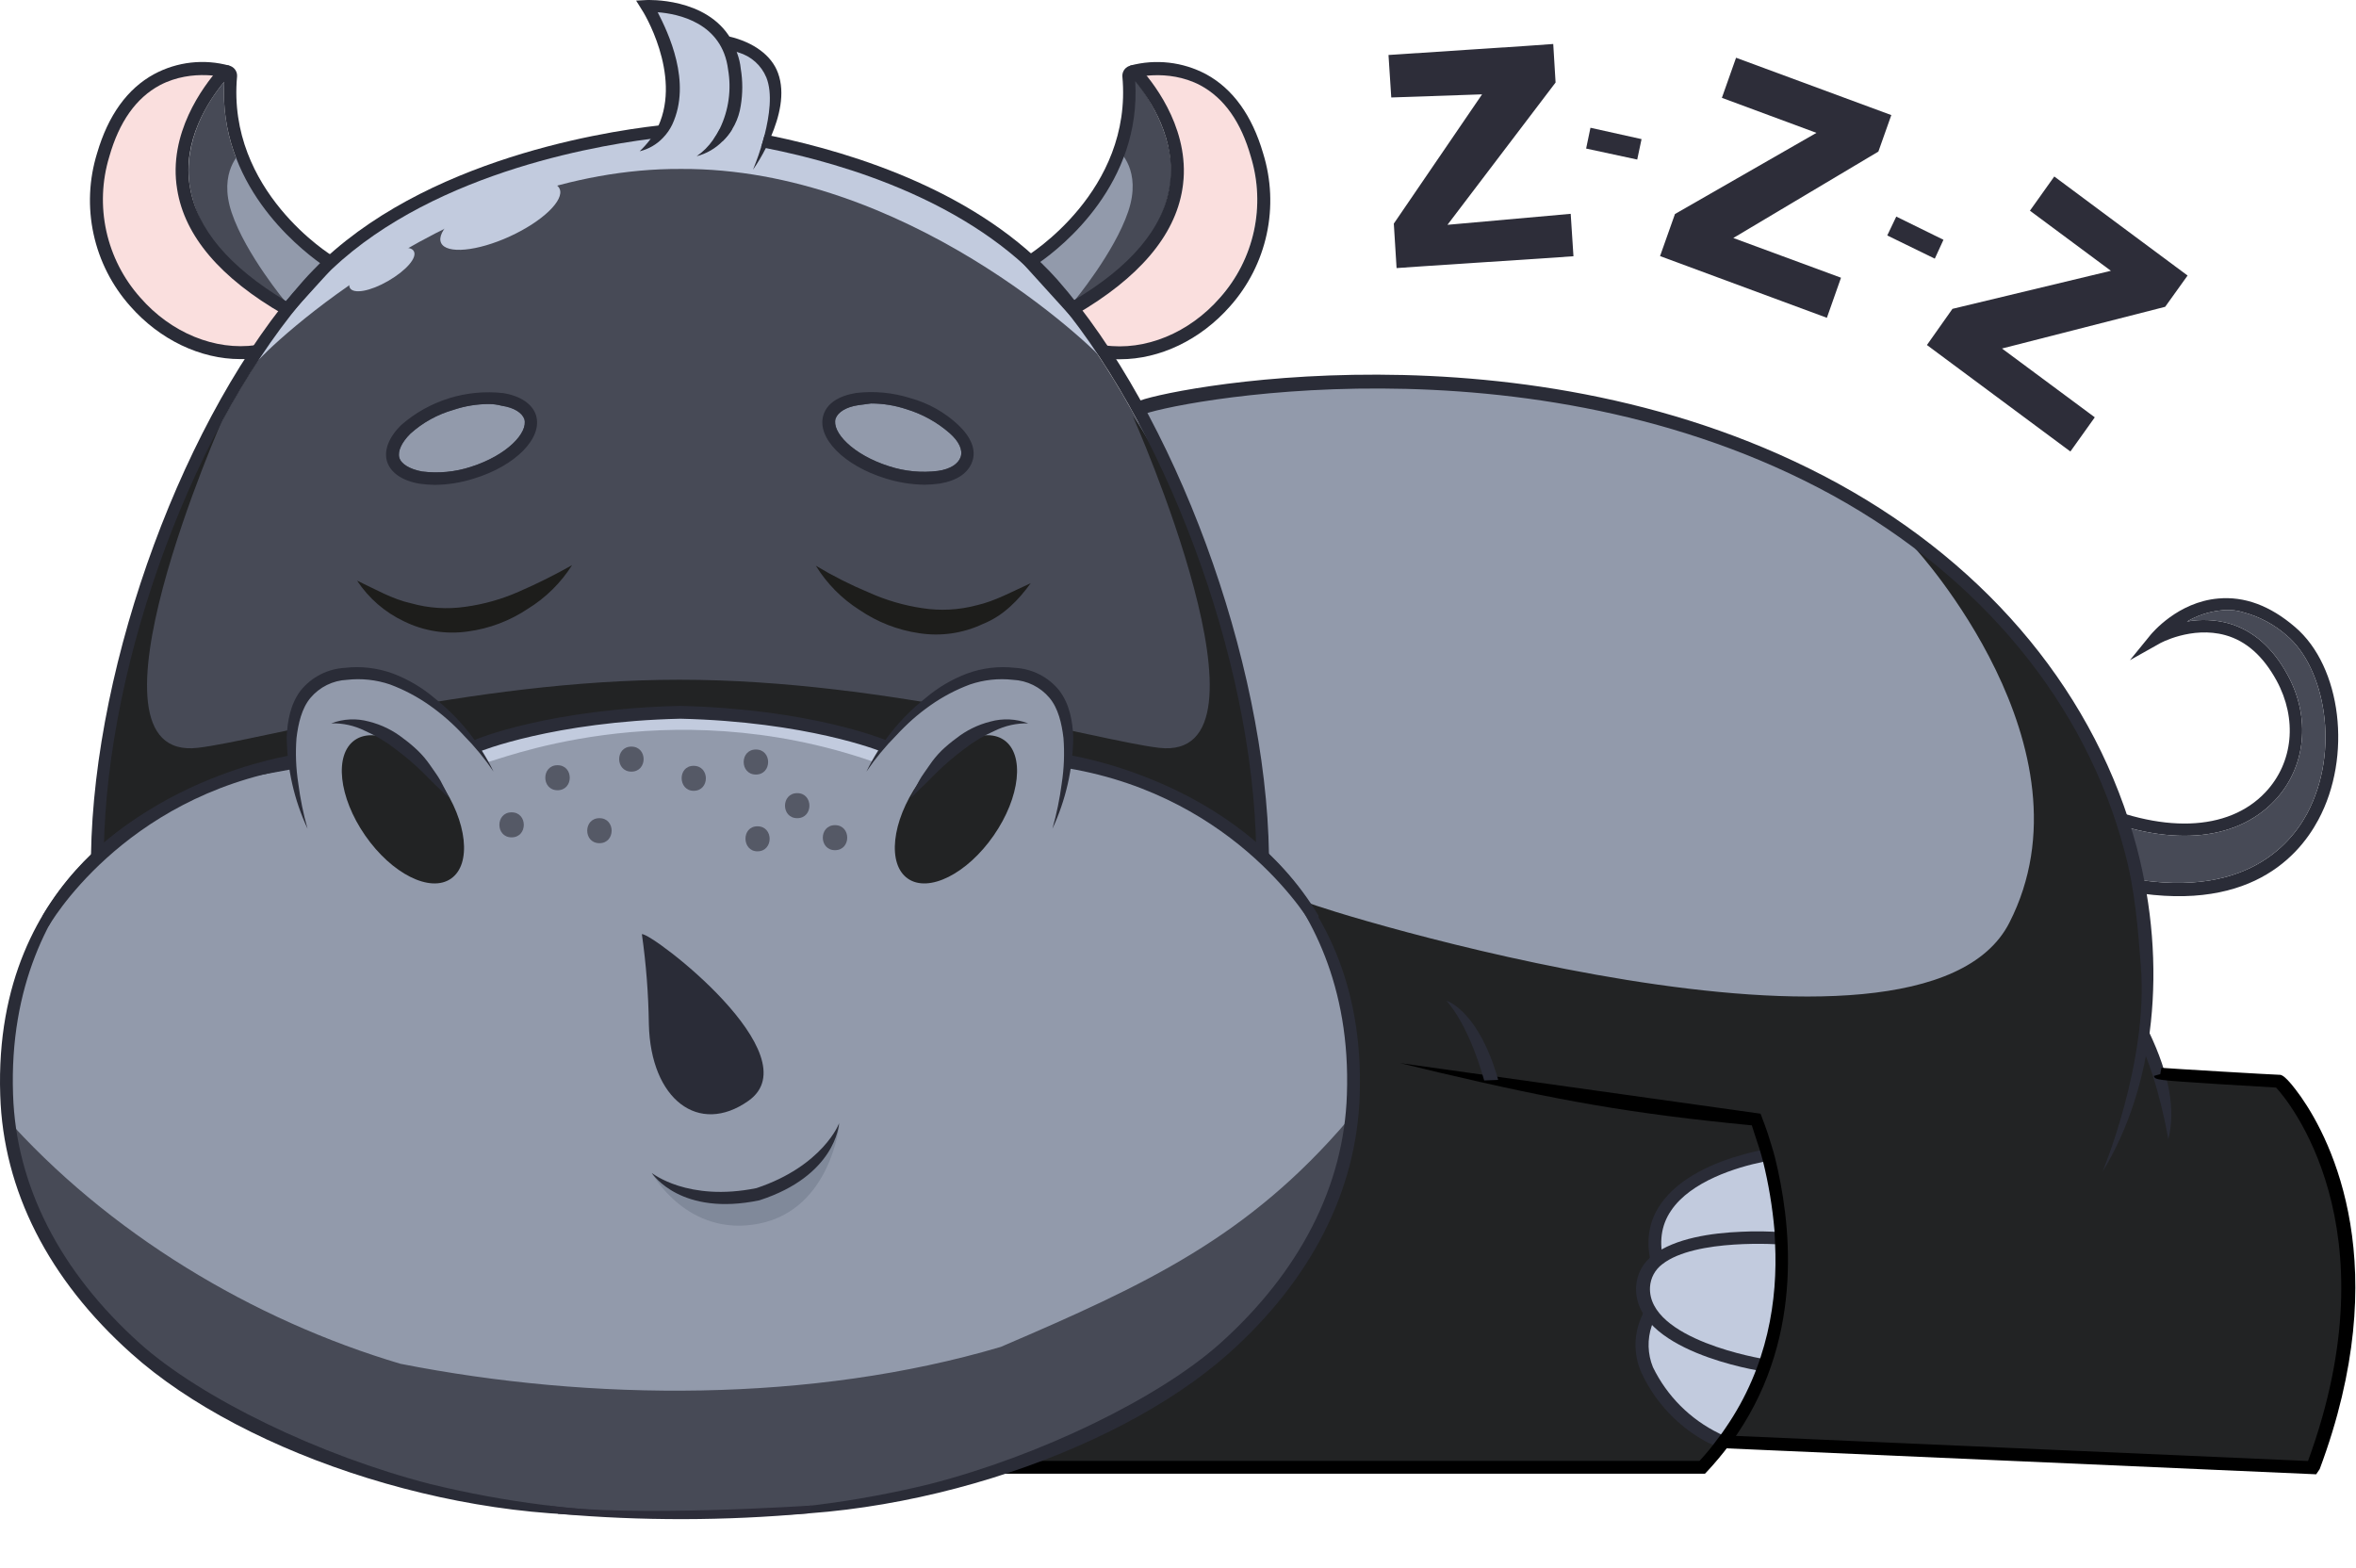 <svg viewBox="0 0 347 231" fill="none" xmlns="http://www.w3.org/2000/svg">
<path d="M307.446 129.767L306.847 129.598L305.48 116.86L306.932 117.544C318.242 122.857 328.185 122.519 333.667 116.691C337.775 112.323 338.381 105.896 335.295 100.237C333.321 96.644 330.841 94.417 327.755 93.557C322.787 92.183 318.073 94.755 317.988 94.839L313.704 97.243L316.775 93.473C316.944 93.296 320.714 88.674 326.711 88.159C330.55 87.814 334.335 89.188 338.02 92.359C344.877 98.187 346.467 111.463 341.445 120.769C338.274 126.681 330.135 135.418 310.264 130.627C309.346 130.276 308.404 129.989 307.446 129.767ZM326.979 89.925C325.255 90.119 323.592 90.674 322.096 91.553C324.137 91.182 326.236 91.272 328.239 91.814C331.832 92.843 334.75 95.408 336.892 99.354C340.401 105.689 339.633 113.06 335.003 117.943C329.175 124.085 319.071 124.8 307.592 119.832L308.444 128.14C328.669 133.883 336.807 125.398 339.802 119.832C344.77 110.487 342.374 98.333 336.807 93.611C334.962 91.984 332.761 90.811 330.381 90.186C329.28 89.849 328.118 89.76 326.979 89.925Z" fill="#2A2C37"/>
<path d="M326.979 89.925C325.255 90.119 323.591 90.674 322.096 91.553C324.137 91.182 326.236 91.272 328.238 91.814C331.832 92.843 334.749 95.408 336.892 99.354C340.401 105.689 339.633 113.06 335.003 117.943C329.175 124.086 319.071 124.8 307.592 119.832L308.444 128.14C328.668 133.883 336.807 125.399 339.802 119.832C344.769 110.488 342.374 98.333 336.807 93.611C334.961 91.984 332.761 90.811 330.381 90.186C329.28 89.849 328.118 89.76 326.979 89.925Z" fill="#474A56"/>
<path d="M168.225 59.512C168.225 59.512 190.753 55.396 204.804 55.995C213.781 56.37 222.733 57.208 231.623 58.506C231.623 58.506 245.076 61.761 247.218 62.345C249.36 62.928 266.413 69.8 267.004 70.146C267.596 70.492 282.015 79.559 282.015 79.559L296.235 92.612L307.207 108.637L311.046 116.261L315.154 131.763L316.275 142.735L315.761 153.7L318.241 158.238L335.808 159.527C335.808 159.527 341.375 166.891 342.918 172.289C344.462 177.686 345.659 189.687 345.659 189.687C345.659 189.687 344.631 209.988 340.515 215.9L254.52 212.476L250.535 215.908H142.004L168.225 59.512Z" fill="#929AAB"/>
<path d="M345.659 189.657C345.659 189.657 344.462 177.663 342.918 172.266C341.375 166.868 335.808 159.497 335.808 159.497L318.241 158.215L315.761 153.669L316.275 142.705L315.154 131.74L311.046 116.23L307.207 108.606L296.22 92.582L283.167 80.673C282.798 80.722 282.426 80.75 282.054 80.757C282.054 80.757 309.127 110.149 295.936 135.933C282.745 161.716 193.21 133.537 192.864 133.023C192.864 133.023 165.622 143.219 153.03 149.984L142.004 215.908H250.535L254.474 212.484L340.469 215.908C344.631 209.958 345.659 189.657 345.659 189.657Z" fill="#222324"/>
<path d="M260.579 170.031C260.579 170.031 247.042 173.463 244.816 177.709C242.589 181.955 243.879 185.073 243.879 185.073C243.879 185.073 241.13 188.075 242.251 190.732C243.372 193.388 242.85 194.072 242.85 194.072C242.85 194.072 240.877 202.379 246.62 207.524C252.363 212.668 253.983 212.491 253.983 212.491C253.983 212.491 258.014 206.495 259.558 202.295C261.101 198.095 262.629 186.278 262.629 186.278L261.861 175.736L260.579 170.031Z" fill="#C2CBDE"/>
<path d="M256.471 181.434C258.498 181.333 260.529 181.362 262.552 181.518L262.383 183.315C262.299 183.315 249.699 182.37 244.815 186.225C244.292 186.62 243.86 187.124 243.55 187.702C243.24 188.279 243.059 188.918 243.019 189.572C242.589 197.366 259.726 200.191 259.911 200.191L259.657 201.996C258.966 201.904 240.462 198.994 240.976 189.488C241.026 188.584 241.275 187.703 241.705 186.906C242.135 186.11 242.736 185.418 243.464 184.881C246.697 182.37 252.186 181.603 256.471 181.434Z" fill="#2A2C37"/>
<path d="M261.438 170.807C261.008 170.891 260.409 170.976 259.641 171.145C255.871 171.913 249.015 173.978 246.105 178.347C244.646 180.489 244.3 183.054 245.076 185.971L243.279 186.486C242.335 183.061 242.765 179.975 244.561 177.402C247.302 173.379 252.7 171.145 256.846 170.031C257.699 169.778 258.559 169.609 259.242 169.433C259.925 169.256 260.616 169.179 261.039 169.095C261.184 169.609 261.284 170.208 261.438 170.807Z" fill="#2A2C37"/>
<path d="M255.012 212.016C254.672 212.549 254.3 213.062 253.899 213.551C253.305 213.351 252.732 213.094 252.187 212.784C251.996 212.678 251.795 212.59 251.588 212.523C247.254 210.244 243.792 206.601 241.737 202.157C241.148 200.815 240.858 199.361 240.887 197.896C240.916 196.431 241.264 194.99 241.906 193.673C241.984 193.429 242.098 193.199 242.244 192.989L243.871 193.757C243.639 194.256 243.439 194.768 243.273 195.293C242.598 197.278 242.661 199.439 243.449 201.381C245.519 205.639 248.958 209.078 253.216 211.148C253.984 211.586 254.498 211.762 255.012 212.016Z" fill="#2A2C37"/>
<path d="M309.657 172.604C309.657 172.604 316.429 156.48 315.316 142.36C314.886 136.793 314.456 131.05 312.913 125.398C307.177 103.639 291.836 85.042 269.915 72.964C225.105 48.394 171.389 59.512 168.133 61.14L167.703 60.794L167.273 59.858L167.527 59.167C170.183 57.631 224.852 46.06 270.767 71.252C293.218 83.591 308.813 102.61 314.725 124.884C319.27 142.198 317.389 160.012 309.657 172.604Z" fill="#2A2C37"/>
<path d="M319.352 167.805C319.352 167.805 317.986 159.413 315.152 153.501L316.527 152.042C319.529 158.323 320.466 163.613 319.352 167.805Z" fill="#2A2C37"/>
<path d="M341.137 217.16L253.913 213.321L253.998 211.432L339.932 215.202C352.616 180.589 336.86 161.908 335.225 160.196L326.656 159.682C317.442 159.083 317.442 159.083 317.227 158.484L319.032 157.969L318.172 158.231L318.341 157.286C319.108 157.371 335.048 158.315 335.739 158.315C335.993 158.315 336.591 158.315 338.903 161.571C343.448 168.082 352.785 186.586 341.651 216.4L341.137 217.16Z" fill="black"/>
<path d="M255.91 211.163C255.565 211.67 255.219 212.185 254.797 212.699C253.733 214.136 252.587 215.51 251.365 216.815L251.111 217.076H147.748V215.187H250.305C251.291 214.135 252.207 213.019 253.046 211.847C253.469 211.332 253.814 210.818 254.16 210.311C260.41 201.228 261.838 191.377 261.439 183.154C261.439 182.555 261.354 181.864 261.354 181.265C261.055 177.798 260.482 174.36 259.642 170.984C259.473 170.3 259.296 169.786 259.127 169.187C258.613 167.559 258.183 166.361 258.014 165.762C240.193 164.043 229.352 162.077 211.868 157.961L206.217 156.595L259.296 164.043L259.465 164.473C259.465 164.557 260.156 166.1 260.924 168.757C261.093 169.271 261.27 169.87 261.439 170.554C263.665 179.629 265.892 196.337 255.91 211.163Z" fill="black"/>
<path d="M218.6 159.151C216.112 150.413 213.033 147.419 213.033 147.419C213.456 147.503 217.917 149.3 220.658 159.067L218.6 159.151Z" fill="#2A2C37"/>
<path d="M37.481 52.487C38.679 50.683 40.045 47.512 41.32 45.884C32.582 40.663 27.499 34.666 26.494 27.978C25.296 20.7 29.457 13.927 31.945 10.756C29.972 10.587 26.716 10.042 23.799 11.578C20.29 13.467 16.55 17.766 15.091 22.911C12.949 30.366 15.176 38.812 20.228 44.556C24.704 49.692 31.653 53.17 37.481 52.487Z" fill="#FADFDE"/>
<path d="M20.511 197.965C25.057 202.081 31.906 206.281 39.622 209.959C39.707 209.959 39.707 209.959 39.707 209.874L39.791 209.959C47.385 213.58 55.302 216.477 63.44 218.612C67.64 219.641 71.748 220.501 75.602 221.1C92.31 223.326 123.759 221.1 125.042 221.015C128.812 220.416 132.835 219.641 136.866 218.612C145.003 216.477 152.921 213.58 160.515 209.959L160.599 209.874C160.61 209.874 160.621 209.876 160.632 209.881C160.642 209.885 160.651 209.891 160.659 209.899C160.667 209.907 160.673 209.916 160.677 209.926C160.682 209.936 160.684 209.947 160.684 209.959C168.362 206.281 175.165 202.081 179.787 197.965C191.611 187.431 198.038 174.747 198.468 161.294C199.497 129.169 174.735 117.69 174.735 117.69C178.49 119.294 181.961 121.492 185.016 124.201C184.332 97.727 172.593 65.509 157.083 45.884L151.263 39.457C140.037 29.007 123.928 24.032 112.787 21.797C112.236 22.898 111.608 23.958 110.906 24.969C110.991 24.715 111.59 23.341 112.104 21.629C112.273 21.114 112.45 20.431 112.618 19.832C113.302 17.083 113.816 13.743 112.879 11.386C112.513 10.503 111.953 9.713 111.241 9.075C110.528 8.437 109.682 7.968 108.764 7.7C109.024 8.419 109.197 9.167 109.278 9.927C109.509 11.778 109.48 13.651 109.194 15.494C109.001 16.74 108.563 17.935 107.904 19.01C107.52 19.634 107.061 20.209 106.537 20.723C105.484 21.8 104.157 22.57 102.698 22.949C103.634 22.301 104.445 21.489 105.094 20.554C105.474 20.006 105.818 19.434 106.123 18.841C107.152 16.868 107.835 14.043 107.32 10.188C106.468 3.278 99.957 1.957 96.955 1.742C98.491 4.737 102.007 12.023 99.097 18.281C98.75 19.005 98.289 19.669 97.731 20.247C96.802 21.223 95.609 21.908 94.298 22.22C94.854 21.69 95.367 21.117 95.834 20.508C86.413 21.705 63.709 25.882 49.059 39.442L42.97 46.122C27.613 65.571 15.981 97.696 15.328 124.17C18.397 121.494 21.846 119.289 25.563 117.629C25.563 117.629 0.717 129.146 1.83 161.241C2.268 174.747 8.671 187.431 20.511 197.965Z" fill="#474A56"/>
<path d="M27.968 27.555C28.997 33.698 33.535 40.147 41.935 45.115C42.787 44.086 43.816 42.205 44.676 41.276C45.536 40.347 46.303 39.564 47.163 38.704C43.647 36.224 32.168 26.971 33.02 12.06C30.709 14.786 26.855 20.698 27.968 27.555Z" fill="#474A56"/>
<path d="M174.136 27.793C173.015 34.396 168.047 40.477 159.31 45.699C160.6 47.326 162.051 50.075 163.248 51.841C169.076 52.609 175.249 48.923 179.703 43.787C182.168 41.007 183.879 37.642 184.674 34.013C185.468 30.383 185.319 26.611 184.241 23.056C182.792 17.937 180.307 14.423 176.785 12.514C174.217 11.24 171.35 10.688 168.493 10.917C170.98 14.134 175.334 20.53 174.136 27.793Z" fill="#FADFDE"/>
<path d="M158.457 44.685C166.849 39.71 171.302 33.629 172.331 27.463C173.445 20.606 169.053 14.026 166.818 11.285C167.678 26.196 156.652 36.201 153.144 38.596C153.996 39.456 154.856 40.309 155.624 41.169C156.484 42.205 157.628 43.664 158.457 44.685Z" fill="#474A56"/>
<path d="M186.561 125.913C186.561 125.913 181.585 82.216 166.843 61.309C166.843 61.309 189.547 112.376 170.682 110.149C161.775 109.12 130.932 100.122 100.089 100.122C69.246 100.122 38.142 109.12 29.143 110.149C10.293 112.376 32.982 61.309 32.982 61.309C18.248 82.132 13.533 125.675 13.533 125.675L186.561 125.913Z" fill="#222324"/>
<path d="M14.261 125.913C17.602 122.588 21.447 119.813 25.656 117.69C25.656 117.69 33.196 115.033 33.449 115.033C33.703 115.033 42.701 111.962 42.701 111.962C42.701 111.962 43.3 103.823 43.469 104.077C43.638 104.33 48.437 100.307 48.437 100.307L54.004 99.193L59.486 100.568L68.484 107.424L70.366 110.25L78.251 107.847L89.561 105.966L106.699 105.536C106.699 105.536 115.268 105.797 117.663 106.733C120.059 107.67 130.255 109.904 130.255 109.904L136.252 103.992C136.252 103.992 142.249 100.053 142.94 99.884C143.631 99.716 150.48 99.454 150.48 99.454C150.48 99.454 154.319 100.913 154.319 101.251C154.319 101.589 157.229 106.219 157.229 106.219L157.405 112.561L167.61 115.202L174.812 117.775C174.812 117.775 180.294 119.917 186.974 127.111C190.939 131.287 194.182 136.092 196.572 141.331C196.572 141.331 199.228 155.044 199.397 155.559C199.566 156.073 197.769 172.604 197.769 172.604C197.769 172.604 191.089 186.916 190.859 187.431C190.629 187.945 176.985 201.904 176.985 201.904L165.759 208.814L157.359 212.5L139.607 218.98C139.607 218.98 123.238 221.89 122.554 222.236C121.871 222.581 112.189 222.919 112.189 222.919L103.62 223.004H96.971L83.856 222.75L66.964 220.524C66.964 220.524 46.663 213.928 46.057 213.836C45.45 213.744 29.933 206.043 29.933 205.697C29.756 205.444 18.193 197.044 18.193 197.044L8.08 184.966C8.08 184.966 -2.531 169.84 0.993 152.641C4.518 135.442 14.261 125.913 14.261 125.913Z" fill="#929AAB"/>
<path d="M147.402 198.394C119.645 206.617 87.174 206.449 58.98 200.882C37.305 194.455 15.89 181.686 0.465 164.211C1.356 171.608 3.936 178.701 8.005 184.942L18.032 196.851L18.37 197.196C19.829 198.225 29.765 205.504 29.765 205.765C29.765 206.026 45.275 213.727 45.889 213.904C46.503 214.081 66.796 220.584 66.796 220.584L83.688 222.811L96.795 223.072H103.483L112.052 222.987C112.052 222.987 121.734 222.557 122.417 222.296C123.1 222.035 139.463 219.041 139.463 219.041L157.199 212.614L165.599 208.936L174.936 203.109C176.307 202.066 177.622 200.951 178.875 199.769C181.362 197.196 185.47 192.996 188.042 190.255C189.071 189.058 190.1 187.768 191.114 186.416C192.741 183.076 197.625 172.596 197.625 172.596C197.625 172.596 198.055 169.002 198.485 165.056C183.812 182.201 168.993 189.142 147.402 198.394Z" fill="#474A56"/>
<path d="M95.995 172.78C95.995 172.78 101.224 182.37 111.843 180.228C122.462 178.086 123.667 165.409 123.667 165.409C123.667 165.409 120.327 174.063 111.674 175.859C103.021 177.656 95.995 172.78 95.995 172.78Z" fill="#80899A"/>
<path d="M164.794 22.242C164.794 22.242 168.226 25.068 166.168 31.157C164.111 37.245 158.198 44.348 158.198 44.348L152.286 38.267C152.255 38.174 164.111 29.698 164.794 22.242Z" fill="#929AAB"/>
<path d="M35.5 22.419C35.5 22.419 32.076 25.244 34.126 31.333C36.176 37.422 42.096 44.524 42.096 44.524L48.008 38.443C48.008 38.382 36.183 29.905 35.5 22.419Z" fill="#929AAB"/>
<path d="M72.009 59.513C70.231 59.515 68.465 59.806 66.78 60.373C64.426 61.043 62.256 62.243 60.438 63.882C59.156 65.164 58.557 66.454 58.81 67.398C59.063 68.343 60.346 69.11 62.15 69.448C64.572 69.757 67.032 69.523 69.352 68.765C74.727 67.053 77.798 63.713 77.23 61.739C76.892 60.795 75.694 60.027 73.89 59.766C73.277 59.599 72.644 59.514 72.009 59.513Z" fill="#929AAB"/>
<path d="M126.409 59.681C124.612 59.942 123.414 60.71 123.069 61.654C122.47 63.62 125.557 66.968 130.954 68.68C133.273 69.435 135.73 69.668 138.149 69.363C139.945 69.11 141.143 68.334 141.489 67.305C141.834 66.277 141.235 65.002 139.861 63.797C138.02 62.189 135.858 60.99 133.519 60.28C131.835 59.719 130.072 59.431 128.298 59.428C127.607 59.512 127.008 59.597 126.409 59.681Z" fill="#929AAB"/>
<path d="M37.567 53.769C37.519 53.816 37.489 53.878 37.482 53.945L37.567 53.769Z" fill="#8091CE"/>
<path d="M163.164 53.769L163.249 53.945C163.249 53.853 163.249 53.853 163.164 53.769Z" fill="#8091CE"/>
<path d="M156.57 43.572L145.521 33.207L122.64 22.841L113.135 20.96C113.135 20.96 114.071 17.359 114.071 17.121V11.301L111.561 7.508L106.762 5.973L104.535 3.485L101.579 1.596L97.041 0.997H95.667L99.099 9.136L97.471 18.902L78.022 22.742L55.142 33.107L44.093 43.473L37.497 53.669C39.639 50.928 67.311 24.715 100.297 24.884C133.313 24.715 160.954 50.928 163.096 53.669L156.57 43.572Z" fill="#C2CBDE"/>
<path d="M72.302 28.746C77.116 26.542 81.647 26.12 82.414 27.794C83.182 29.468 79.896 32.623 75.082 34.827C70.267 37.031 65.73 37.453 64.962 35.772C64.194 34.09 67.48 30.95 72.302 28.746Z" fill="#C2CBDE"/>
<path d="M60.953 37.008C61.468 37.953 59.84 39.834 57.183 41.377C54.527 42.92 52.047 43.35 51.532 42.406C51.018 41.461 52.645 39.58 55.302 38.037C57.959 36.494 60.439 36.041 60.953 37.008Z" fill="#C2CBDE"/>
<path d="M71.916 112.2C72.346 112.461 97.791 101.497 128.635 112.2C128.635 112.2 130.355 109.896 130.093 109.896C129.832 109.896 122.469 107.324 121.701 107.416C120.933 107.509 107.819 105.182 106.875 105.182C105.93 105.182 98.997 104.76 96.763 104.76C94.528 104.76 84.086 106.126 83.832 106.211C83.579 106.295 70.465 110.05 70.465 110.05L71.916 112.2Z" fill="#C2CBDE"/>
<path d="M75.351 123.341C77.747 123.341 77.747 119.655 75.351 119.655C72.956 119.655 72.948 123.341 75.351 123.341Z" fill="#2D2D39" fill-opacity="0.6"/>
<path d="M82.114 116.4C84.517 116.4 84.517 112.715 82.114 112.715C79.711 112.715 79.718 116.4 82.114 116.4Z" fill="#2D2D39" fill-opacity="0.6"/>
<path d="M88.287 124.2C90.683 124.2 90.683 120.515 88.287 120.515C85.891 120.515 85.884 124.2 88.287 124.2Z" fill="#2D2D39" fill-opacity="0.6"/>
<path d="M102.161 116.484C104.564 116.484 104.564 112.806 102.161 112.806C99.757 112.806 99.857 116.484 102.161 116.484Z" fill="#2D2D39" fill-opacity="0.6"/>
<path d="M117.419 120.515C119.814 120.515 119.814 116.829 117.419 116.829C115.023 116.829 115.015 120.515 117.419 120.515Z" fill="#2D2D39" fill-opacity="0.6"/>
<path d="M111.56 125.398C113.956 125.398 113.956 121.713 111.56 121.713C109.165 121.713 109.257 125.398 111.56 125.398Z" fill="#2D2D39" fill-opacity="0.6"/>
<path d="M92.993 113.659C95.396 113.659 95.396 109.974 92.993 109.974C90.59 109.974 90.597 113.659 92.993 113.659Z" fill="#2D2D39" fill-opacity="0.6"/>
<path d="M111.331 114.088C113.734 114.088 113.734 110.402 111.331 110.402C108.928 110.402 108.935 114.088 111.331 114.088Z" fill="#2D2D39" fill-opacity="0.6"/>
<path d="M122.986 125.229C125.382 125.229 125.382 121.544 122.986 121.544C120.591 121.544 120.583 125.229 122.986 125.229Z" fill="#2D2D39" fill-opacity="0.6"/>
<path d="M98.752 18.219C98.405 18.945 97.941 19.609 97.377 20.184C96.863 20.269 96.61 20.353 95.911 20.445C85.799 21.728 60.353 26.442 46.049 42.551C28.911 61.823 15.713 96.951 15.29 125.314L13.401 125.997C13.831 97.296 27.284 60.879 44.675 41.345C60.1 24.039 87.941 19.501 97.109 18.472C97.646 18.33 98.197 18.245 98.752 18.219Z" fill="#2A2C37"/>
<path d="M180.985 199.339C193.155 188.459 199.835 175.345 200.265 161.294C201.378 127.794 174.927 117.69 174.651 117.598C174.651 117.598 199.497 129.115 198.376 161.21C197.954 174.662 191.466 187.315 179.703 197.881C170.681 205.927 153.229 214.419 136.897 218.612C125.946 221.286 114.724 222.697 103.451 222.819C130.693 225.384 164.024 214.504 180.985 199.339Z" fill="#2A2C37"/>
<path d="M19.314 199.339C7.152 188.459 0.464 175.345 0.034 161.294C-1.079 127.794 25.372 117.69 25.656 117.598C25.656 117.598 0.81 129.115 1.923 161.21C2.353 174.662 8.833 187.315 20.596 197.881C29.595 205.935 47.071 214.419 63.44 218.612C74.382 221.284 85.593 222.695 96.856 222.819C69.522 225.384 36.191 214.504 19.314 199.339Z" fill="#2A2C37"/>
<path d="M42.456 46.658L41.772 46.321C32.428 40.946 27.184 34.75 26.094 27.893C24.719 19.67 29.933 12.729 32.175 10.164C32.391 9.913 32.681 9.737 33.004 9.66C33.326 9.582 33.665 9.609 33.971 9.734C34.271 9.858 34.523 10.073 34.693 10.349C34.862 10.625 34.94 10.947 34.916 11.27C33.38 28.162 48.882 37.66 49.051 37.744L49.996 38.343L42.456 46.658ZM33.027 12.045C30.724 14.787 26.777 20.783 27.975 27.555C29.004 33.698 33.718 39.295 42.11 44.347L47.17 38.781C43.73 36.293 32.167 27.025 33.019 12.045H33.027Z" fill="#2A2C37"/>
<path d="M35.376 52.894C29.548 52.894 23.552 50.068 19.183 45.1C16.497 42.083 14.636 38.423 13.78 34.474C12.924 30.526 13.103 26.424 14.3 22.565C15.927 16.998 18.753 13.059 22.7 10.917C26.091 9.091 30.057 8.642 33.771 9.666L33.664 11.516C33.579 11.516 28.435 9.981 23.552 12.545C20.04 14.429 17.555 17.94 16.096 23.079C15.014 26.635 14.864 30.409 15.66 34.039C16.456 37.669 18.172 41.034 20.642 43.811C25.18 49.032 31.691 51.688 37.687 50.836L37.948 52.633C37.108 52.841 36.242 52.929 35.376 52.894Z" fill="#2A2C37"/>
<path d="M109.101 15.562C108.812 17.547 107.879 19.382 106.445 20.784C105.391 21.861 104.064 22.631 102.606 23.01C103.546 22.365 104.361 21.553 105.009 20.615C105.386 20.065 105.73 19.493 106.038 18.902C107.326 16.212 107.745 13.188 107.236 10.249C106.376 3.339 99.865 2.026 96.87 1.803C98.406 4.805 101.922 12.084 99.012 18.342C98.666 19.068 98.201 19.732 97.638 20.308C96.712 21.283 95.522 21.968 94.213 22.281C94.769 21.75 95.282 21.178 95.749 20.569C96.171 19.878 96.601 19.194 96.947 18.595C100.456 10.917 94.644 1.55 94.544 1.458L93.691 0.091L95.227 0.006C95.311 0.006 104.049 -0.424 107.65 5.742C108.05 6.415 108.364 7.134 108.587 7.884C108.85 8.602 109.023 9.35 109.101 10.111C109.401 11.916 109.401 13.758 109.101 15.562Z" fill="#2A2C37"/>
<path d="M113.555 20.115C113.302 20.714 113.041 21.313 112.787 21.827C112.233 22.926 111.605 23.985 110.906 24.998C110.991 24.745 111.59 23.371 112.104 21.658C112.273 21.144 112.442 20.461 112.618 19.862C113.302 17.121 113.816 13.773 112.872 11.416C112.507 10.533 111.949 9.743 111.238 9.105C110.527 8.467 109.681 7.997 108.764 7.73C108.334 7.561 107.904 7.477 107.39 7.3V5.373C110.991 6.225 113.647 8.16 114.584 10.748C115.697 13.758 114.761 17.274 113.555 20.115Z" fill="#2A2C37"/>
<path d="M72.694 113.659C71.403 111.758 69.941 109.979 68.325 108.346C66.804 106.683 65.107 105.189 63.265 103.892C61.465 102.623 59.508 101.591 57.445 100.821C55.407 100.128 53.241 99.895 51.102 100.138C50.072 100.185 49.062 100.445 48.137 100.903C47.212 101.36 46.391 102.004 45.728 102.794C44.438 104.33 43.931 106.564 43.67 108.707C43.5 110.936 43.587 113.177 43.931 115.387C44.22 117.647 44.677 119.882 45.298 122.074C43.336 117.857 42.29 113.273 42.227 108.622C42.319 106.319 42.741 103.739 44.284 101.712C45.076 100.731 46.064 99.927 47.186 99.351C48.307 98.776 49.537 98.442 50.795 98.372C53.199 98.092 55.636 98.384 57.905 99.224C60.125 100.07 62.184 101.288 63.994 102.825C67.667 105.741 70.639 109.443 72.694 113.659Z" fill="#2A2C37"/>
<path d="M66.425 129.422C69.495 127.292 68.813 120.996 64.902 115.358C60.991 109.721 55.333 106.877 52.263 109.007C49.194 111.136 49.875 117.432 53.786 123.07C57.697 128.707 63.356 131.551 66.425 129.422Z" fill="#222324"/>
<path d="M48.789 106.549C50.569 105.868 52.52 105.777 54.356 106.288C56.198 106.748 57.92 107.596 59.408 108.776C60.161 109.327 60.877 109.927 61.55 110.573C62.221 111.225 62.825 111.943 63.355 112.715C63.869 113.483 64.468 114.25 64.89 115.018C65.312 115.786 65.743 116.646 66.088 117.498C65.397 116.899 64.798 116.216 64.115 115.617L62.233 113.728C60.968 112.497 59.622 111.353 58.203 110.304C56.834 109.237 55.338 108.344 53.749 107.647C52.212 106.877 50.508 106.5 48.789 106.549Z" fill="#2A2C37"/>
<path d="M43.394 113.229L33.028 115.118L42.964 111.517L43.394 113.229Z" fill="#2A2C37"/>
<path d="M111.413 175.007C101.308 177.057 95.995 172.78 95.995 172.78C96.164 173.034 100.364 179.199 111.843 176.804C122.984 173.203 123.583 165.755 123.583 165.409C123.667 165.409 121.187 171.751 111.413 175.007Z" fill="#2A2C37"/>
<path d="M64.04 71.421C63.295 71.41 62.551 71.354 61.813 71.252C59.241 70.822 57.529 69.624 57.014 67.996C56.5 66.369 57.268 64.395 59.072 62.622C61.118 60.828 63.517 59.482 66.114 58.67C68.71 57.858 71.449 57.599 74.152 57.907C76.716 58.337 78.429 59.535 78.943 61.163C79.972 64.503 75.949 68.618 69.775 70.499C67.92 71.09 65.987 71.4 64.04 71.421ZM72.01 59.512C70.232 59.515 68.466 59.805 66.781 60.372C64.427 61.042 62.257 62.242 60.439 63.881C59.156 65.163 58.557 66.453 58.811 67.397C59.064 68.342 60.347 69.11 62.151 69.448C64.573 69.756 67.033 69.523 69.353 68.764C74.728 67.052 77.799 63.712 77.231 61.739C76.893 60.794 75.695 60.026 73.891 59.765C73.278 59.598 72.645 59.513 72.01 59.512Z" fill="#2A2C37"/>
<path d="M107.821 19.071C107.432 19.694 106.97 20.268 106.447 20.783C105.996 20.691 105.539 20.634 105.08 20.614C105.457 20.065 105.801 19.493 106.109 18.902C106.685 18.875 107.262 18.932 107.821 19.071Z" fill="#2A2C37"/>
<path d="M186.899 125.913L185.017 125.229C184.587 96.951 171.304 61.739 154.259 42.459C143.033 29.867 124.959 24.216 112.797 21.812C112.561 21.796 112.329 21.739 112.113 21.643C112.282 21.129 112.451 20.446 112.628 19.847C112.963 19.945 113.308 20.001 113.657 20.016C126.08 22.588 144.323 28.408 155.718 41.177C172.986 60.81 186.469 97.212 186.899 125.913Z" fill="#2A2C37"/>
<path d="M150.229 38.352L151.173 37.753C151.342 37.669 166.852 28.155 165.308 11.279C165.284 10.956 165.362 10.633 165.532 10.358C165.701 10.082 165.954 9.867 166.253 9.743C166.56 9.617 166.898 9.591 167.22 9.668C167.543 9.746 167.833 9.922 168.05 10.173C170.353 12.738 175.505 19.679 174.138 27.902C173.017 34.758 167.712 40.955 158.46 46.33L157.768 46.667L150.229 38.352ZM153.062 38.69L158.114 44.264C166.506 39.296 171.305 33.638 172.249 27.472C173.363 20.615 169.424 14.703 167.197 11.962C168.134 27.027 156.486 36.294 153.062 38.69Z" fill="#2A2C37"/>
<path d="M164.97 52.917C170.791 52.917 176.787 50.091 181.164 45.116C183.849 42.099 185.708 38.44 186.563 34.493C187.417 30.546 187.237 26.445 186.039 22.588C184.412 17.014 181.578 13.075 177.639 10.933C174.208 9.109 170.214 8.653 166.46 9.658L166.675 11.532C166.76 11.532 171.896 9.996 176.779 12.56C180.296 14.449 182.781 17.963 184.235 23.103C185.318 26.657 185.469 30.431 184.675 34.061C183.88 37.691 182.166 41.056 179.697 43.834C175.152 49.062 168.641 51.719 162.644 50.859L162.391 52.656C163.232 52.873 164.102 52.961 164.97 52.917Z" fill="#2A2C37"/>
<path d="M127.607 113.659C128.9 111.758 130.365 109.979 131.984 108.346C133.5 106.681 135.194 105.188 137.036 103.893C138.838 102.622 140.797 101.589 142.864 100.821C144.899 100.13 147.062 99.896 149.198 100.138C150.229 100.185 151.239 100.446 152.164 100.903C153.089 101.36 153.91 102.004 154.573 102.795C155.863 104.33 156.377 106.565 156.631 108.707C156.804 110.936 156.719 113.177 156.377 115.387C156.082 117.646 155.623 119.881 155.003 122.074C156.968 117.859 158.015 113.273 158.074 108.622C157.99 106.319 157.56 103.739 156.017 101.712C155.226 100.73 154.238 99.926 153.116 99.35C151.994 98.775 150.764 98.442 149.506 98.372C147.101 98.093 144.666 98.385 142.396 99.224C140.178 100.069 138.121 101.286 136.314 102.825C132.637 105.739 129.662 109.441 127.607 113.659Z" fill="#2A2C37"/>
<path d="M146.353 123.068C150.264 117.431 150.946 111.135 147.877 109.005C144.807 106.876 139.148 109.719 135.237 115.357C131.327 120.994 130.645 127.291 133.714 129.42C136.784 131.55 142.443 128.706 146.353 123.068Z" fill="#222324"/>
<path d="M151.434 106.549C149.652 105.869 147.698 105.777 145.86 106.288C144.018 106.749 142.296 107.597 140.808 108.776C140.054 109.326 139.339 109.927 138.665 110.572C138.008 111.227 137.416 111.944 136.899 112.714C136.385 113.482 135.778 114.25 135.364 115.018C134.949 115.786 134.504 116.646 134.158 117.498C134.849 116.899 135.448 116.216 136.131 115.617L138.02 113.728C139.281 112.495 140.625 111.351 142.044 110.303C143.413 109.238 144.909 108.346 146.497 107.647C148.031 106.89 149.724 106.513 151.434 106.549Z" fill="#2A2C37"/>
<path d="M130.526 109.036C130.096 108.86 119.216 104.43 100.197 103.977C81.178 104.407 70.252 108.775 69.868 109.036L70.552 110.749C70.636 110.664 81.6 106.295 100.197 105.865C118.786 106.295 129.681 110.626 129.773 110.71L130.526 109.036Z" fill="#2A2C37"/>
<path d="M130.441 70.477C124.299 68.596 120.245 64.481 121.274 61.141C121.788 59.428 123.5 58.315 126.073 57.885C128.779 57.567 131.522 57.829 134.119 58.653C136.745 59.383 139.156 60.736 141.145 62.6C143.034 64.396 143.801 66.277 143.203 67.974C142.604 69.671 140.976 70.8 138.404 71.23C137.666 71.332 136.922 71.388 136.177 71.399C134.231 71.371 132.298 71.061 130.441 70.477ZM126.41 59.682C124.614 59.943 123.416 60.711 123.07 61.655C122.471 63.621 125.558 66.968 130.956 68.681C133.274 69.436 135.731 69.669 138.15 69.364C139.947 69.111 141.145 68.335 141.49 67.306C141.836 66.277 141.237 65.003 139.863 63.797C138.021 62.19 135.859 60.991 133.52 60.281C131.837 59.72 130.074 59.432 128.299 59.428C127.608 59.513 127.009 59.597 126.41 59.682Z" fill="#2A2C37"/>
<path d="M94.537 137.592C96.073 137.423 119.729 155.497 110.216 162.162C102.937 167.299 95.827 161.993 95.566 150.852C95.506 146.415 95.162 141.986 94.537 137.592Z" fill="#2A2C37"/>
<path d="M120.16 83.33C121.778 85.962 123.976 88.189 126.587 89.841C129.214 91.635 132.215 92.807 135.363 93.266C138.569 93.766 141.852 93.29 144.784 91.899C147.786 90.701 150.013 88.382 151.81 85.902C148.984 87.184 146.496 88.559 143.84 89.158C141.244 89.851 138.533 89.997 135.877 89.588C133.155 89.188 130.501 88.413 127.992 87.284C125.289 86.158 122.671 84.836 120.16 83.33Z" fill="#1D1D1B"/>
<path d="M84.257 83.245C82.605 85.856 80.378 88.054 77.746 89.672C75.1 91.445 72.082 92.587 68.924 93.012C65.706 93.477 62.421 92.957 59.503 91.522C56.692 90.197 54.301 88.122 52.593 85.526C55.334 86.816 57.814 88.267 60.555 88.865C63.146 89.594 65.862 89.769 68.525 89.38C71.245 89.012 73.9 88.262 76.41 87.153C79.093 85.989 81.712 84.684 84.257 83.245Z" fill="#1D1D1B"/>
<path d="M218.285 13.897L204.91 14.357L204.503 8.1C204.971 8.046 228.244 6.564 228.766 6.479L229.111 12.154L213.187 33.115L231.338 31.495L231.745 37.745C231.284 37.806 206.154 39.426 205.693 39.488L205.286 32.938L218.285 13.897Z" fill="#2D2D39"/>
<path d="M267.534 19.57L253.605 14.41L255.694 8.506L278.559 16.952L276.655 22.326L255.287 35.057L271.15 40.908L269.069 46.812L244.499 37.721L246.695 31.525L267.534 19.57Z" fill="#2D2D39"/>
<path d="M310.9 39.887L298.976 31.034L302.561 25.997C302.968 26.281 321.757 40.294 322.195 40.586L318.893 45.193L294.86 51.335L308.527 61.47L304.934 66.507C304.535 66.215 284.203 51.105 283.804 50.821L287.566 45.492L310.9 39.887Z" fill="#2D2D39"/>
<path d="M241.773 20.492L241.136 23.502L233.611 21.882L234.249 18.818L241.773 20.492Z" fill="#2D2D39"/>
<path d="M286.239 35.319L284.964 38.099L277.962 34.682L279.29 31.902L286.239 35.319Z" fill="#2D2D39"/>
<path d="M82.205 222.981C94.468 224.049 106.801 224.028 119.06 222.919L119.567 221.76C119.567 221.76 92.694 223.549 80.762 221.76L82.205 222.981Z" fill="#2D2D39"/>
<path d="M7.139 136.463C7.139 136.463 17.888 117.428 43.226 113.159L43.38 111.163C43.38 111.163 18.318 114.672 6.248 134.927L7.139 136.463Z" fill="#2A2C37"/>
<path d="M193.341 136.463C193.341 136.463 182.591 117.428 157.253 113.159L157.1 111.163C157.1 111.163 182.153 114.672 194.231 134.927L193.341 136.463Z" fill="#2A2C37"/>
</svg>